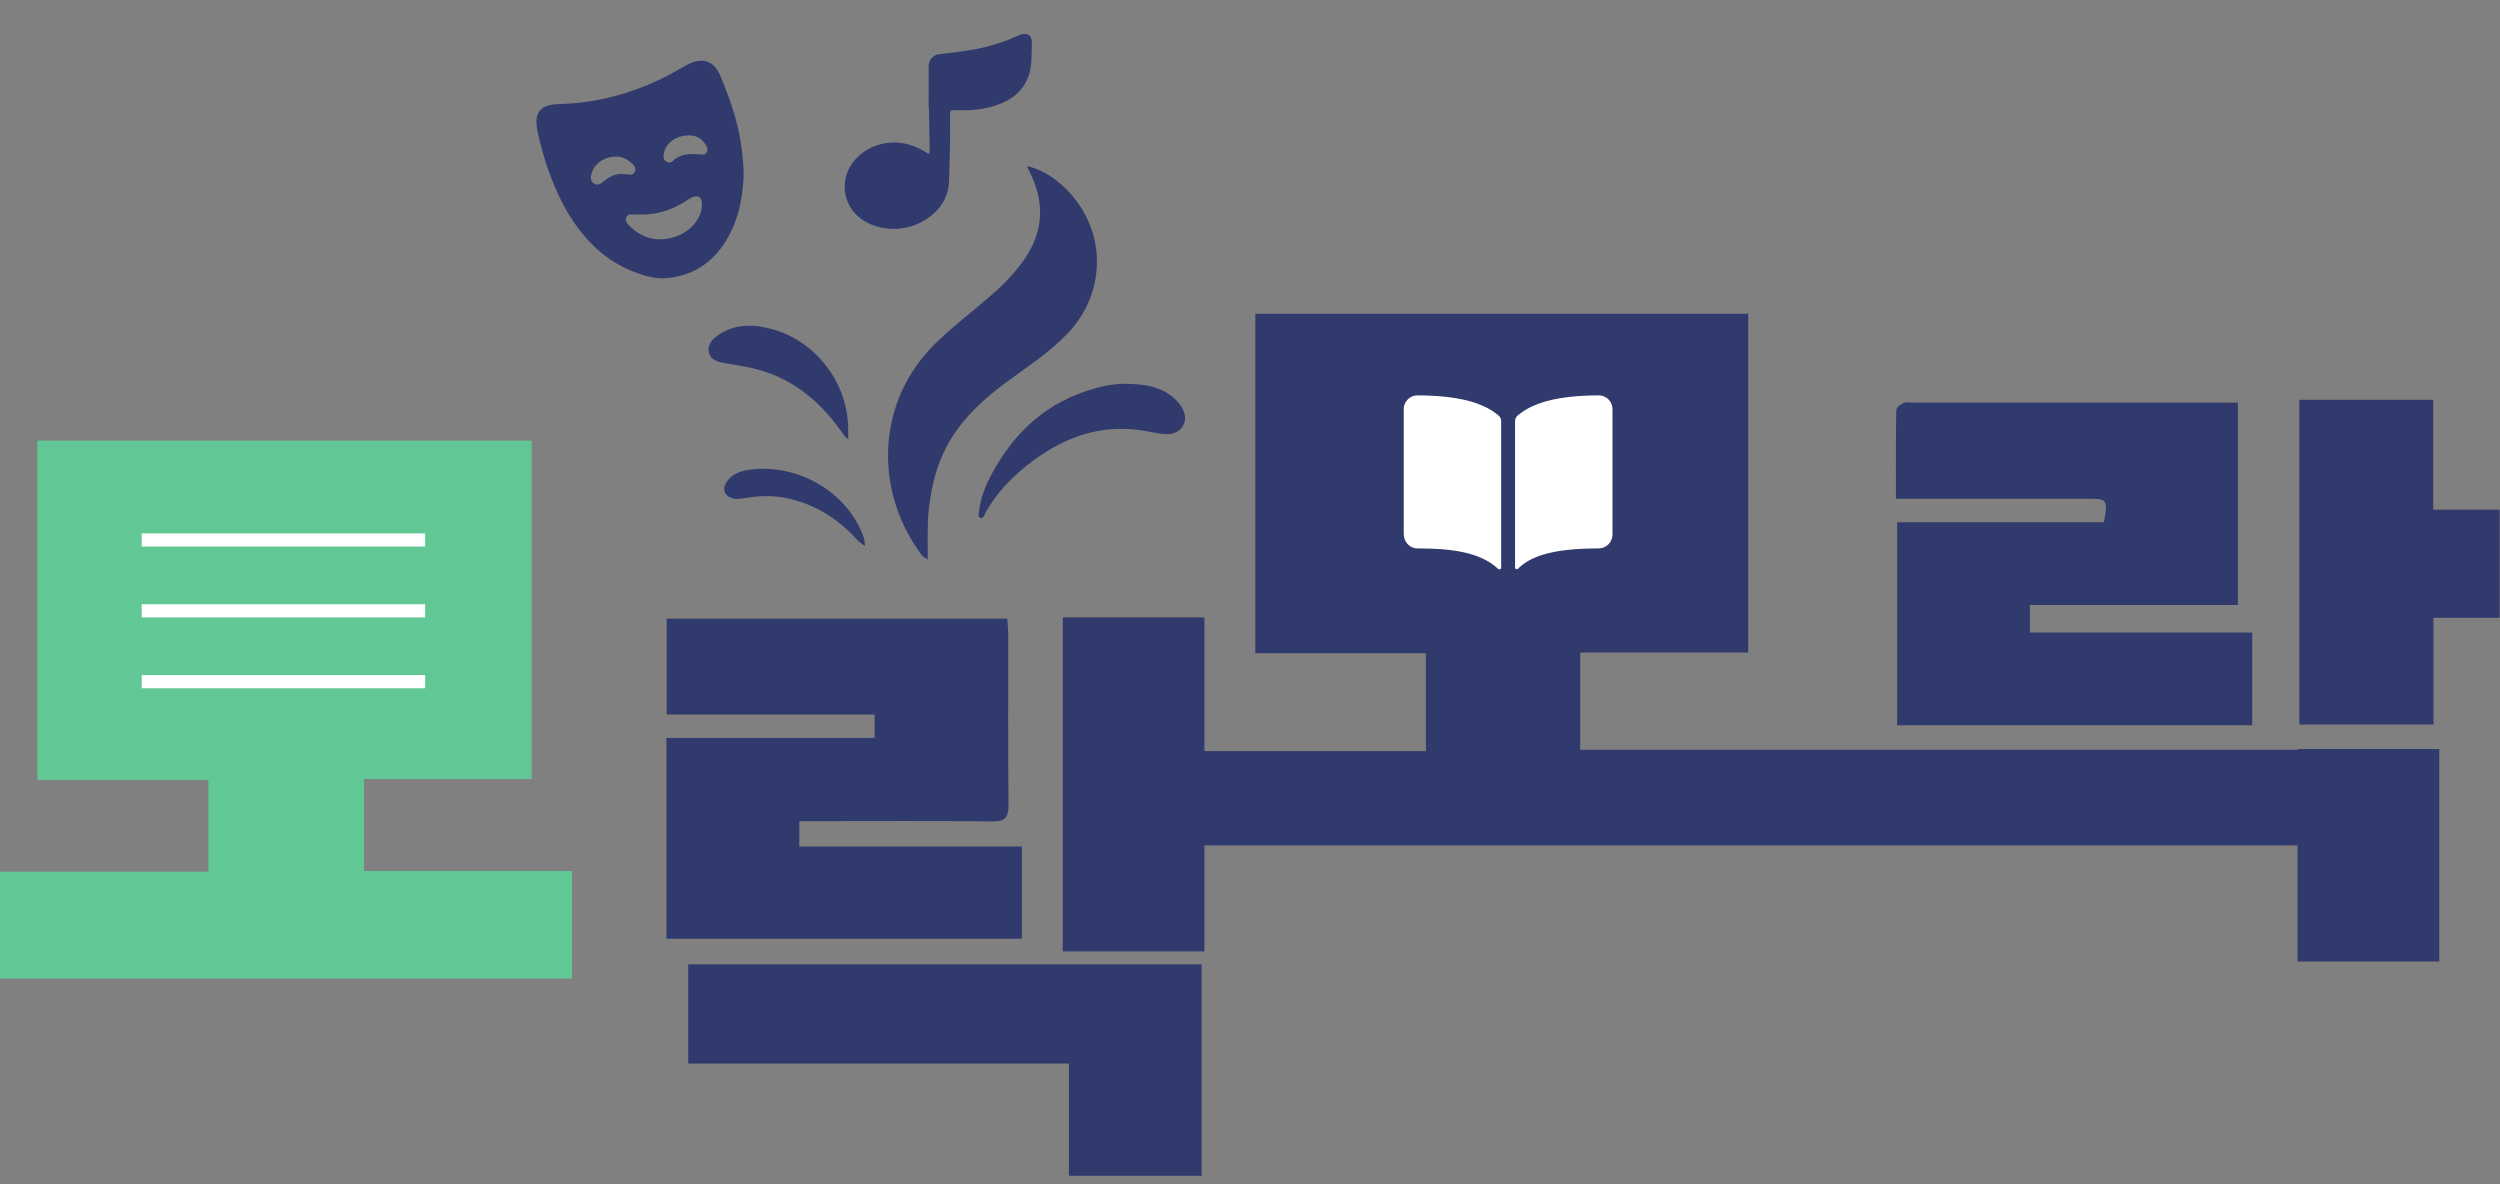 <svg width="247" height="117" viewBox="0 0 247 117" fill="none" xmlns="http://www.w3.org/2000/svg">
<rect x="0" y="0" width="247" height="117" fill="#808080" stroke="none"/>
<path d="M240.656 74.077V83.524H117V74.208H140.88V64.544H124.028V31H172.727V64.468H156.122V74.074H240.656V74.077ZM135.865 54.896C144.118 53.327 152.289 51.78 160.453 50.217C162.155 49.891 162.25 49.666 161.654 47.835C161.208 47.886 160.75 47.914 160.304 47.999C152.674 49.449 145.05 50.951 137.407 52.331C135.822 52.617 135.275 53.227 135.865 54.896ZM161.703 39.103C161.278 39.161 160.835 39.204 160.405 39.286C152.719 40.745 145.034 42.217 137.346 43.673C135.455 44.03 135.361 44.154 135.947 46.104C136.332 46.052 136.729 46.016 137.12 45.94C144.851 44.471 152.582 42.994 160.316 41.528C162.103 41.19 162.158 41.117 161.703 39.106V39.103Z" fill="#313A6D"/>
<path d="M0 96.68V86.121H20.587V77.055H3.69V43.529H52.532V76.975H35.967V86.054H56.518V96.68H0ZM41.66 51.495C32.732 53.177 24.021 54.816 15.312 56.458V58.688C24.164 57.018 32.912 55.367 41.66 53.716V51.495ZM15.297 67.416C23.633 65.838 31.889 64.287 40.139 62.709C41.984 62.355 41.99 62.295 41.517 60.241C32.772 61.889 24.024 63.541 15.297 65.186V67.416Z" fill="#60C795"/>
<path d="M222.524 71.658H187.437V51.603H207.872C208.269 49.318 208.235 49.273 206.143 49.273C200.492 49.273 194.844 49.273 189.193 49.273H187.318C187.318 46.26 187.3 43.387 187.351 40.514C187.354 40.267 187.794 39.935 188.1 39.813C188.408 39.691 188.802 39.777 189.157 39.777C199.185 39.777 209.21 39.777 219.237 39.777H221.101V59.771H200.556V62.497H222.518V71.658H222.524Z" fill="#313A6D"/>
<path d="M86.412 72.908V70.593H65.868V61.122H99.516C99.55 61.627 99.611 62.112 99.611 62.599C99.617 68.235 99.584 73.874 99.642 79.51C99.654 80.759 99.306 81.17 98.02 81.155C92.32 81.091 86.617 81.128 80.917 81.128C80.313 81.128 79.708 81.128 78.975 81.128V83.638H100.964V92.747H65.84V72.905H86.412V72.908Z" fill="#313A6D"/>
<path d="M67.997 95.281H118.723V116.165H105.61V105.079H67.994V95.281H67.997Z" fill="#313A6D"/>
<path d="M240.405 50.354H246.964V61.038H240.427V71.585H227.173V39.499H240.405V50.357V50.354Z" fill="#313A6D"/>
<rect x="227" y="74" width="14" height="21" fill="#313A6D"/>
<rect x="105" y="61" width="14" height="33" fill="#313A6D"/>
<rect x="12" y="50" width="37" height="24" fill="#60C795"/>
<rect x="129" y="36" width="37" height="24" fill="#313A6D"/>
<line x1="14" y1="53.35" x2="42" y2="53.35" stroke="white" stroke-width="1.3"/>
<line x1="14" y1="60.35" x2="42" y2="60.35" stroke="white" stroke-width="1.3"/>
<line x1="14" y1="67.35" x2="42" y2="67.35" stroke="white" stroke-width="1.3"/>
<g clip-path="url(#clip0_1027_133)">
<path d="M91.66 55.276C91.145 55.029 90.93 54.665 90.697 54.331C86.332 48.042 86.668 39.434 92.563 33.789C94.239 32.184 96.079 30.776 97.829 29.26C99.163 28.104 100.396 26.866 101.366 25.384C103.176 22.619 103.155 19.801 101.701 16.919C101.641 16.799 101.574 16.68 101.513 16.56C101.505 16.542 101.515 16.516 101.522 16.42C102.921 16.759 104.073 17.492 105.084 18.437C109.381 22.456 109.477 28.87 105.362 33.073C103.552 34.921 101.387 36.311 99.325 37.838C97.016 39.545 94.954 41.477 93.575 44.032C92.546 45.937 92.045 47.979 91.792 50.105C91.59 51.795 91.671 53.489 91.66 55.277V55.276Z" fill="#313A6D"/>
<path d="M111.385 37.929C113.212 37.954 114.952 38.222 116.293 39.626C116.602 39.949 116.838 40.312 116.986 40.722C117.37 41.798 116.623 42.843 115.46 42.89C114.778 42.918 114.123 42.761 113.463 42.632C108.489 41.664 104.386 43.444 100.741 46.587C99.371 47.769 98.205 49.139 97.329 50.731C97.23 50.912 97.147 51.257 96.879 51.178C96.566 51.086 96.709 50.731 96.733 50.516C96.865 49.373 97.237 48.285 97.755 47.266C100.012 42.828 103.381 39.648 108.355 38.322C108.712 38.227 109.072 38.136 109.438 38.078C110.082 37.977 110.726 37.87 111.387 37.926L111.385 37.929Z" fill="#313A6D"/>
<path d="M83.801 43.39C83.395 43.111 83.245 42.799 83.051 42.529C80.849 39.452 78.047 37.202 74.236 36.358C73.334 36.158 72.414 36.025 71.503 35.862C70.833 35.742 70.179 35.516 70.028 34.797C69.875 34.065 70.355 33.534 70.924 33.135C72.582 31.971 74.409 32.011 76.262 32.511C80.155 33.561 83.147 37.028 83.697 41.006C83.801 41.76 83.818 42.5 83.801 43.389V43.39Z" fill="#313A6D"/>
<path d="M85.462 53.932C84.916 53.644 84.597 53.216 84.231 52.849C82.347 50.956 80.135 49.663 77.469 49.164C76.026 48.894 74.598 49.032 73.172 49.272C72.934 49.312 72.71 49.302 72.481 49.257C71.672 49.097 71.322 48.427 71.727 47.726C72.295 46.744 73.317 46.481 74.332 46.376C79.144 45.879 83.637 48.763 85.211 52.76C85.353 53.119 85.437 53.48 85.462 53.934V53.932Z" fill="#313A6D"/>
<path d="M91.751 10.694C91.751 9.325 91.747 7.955 91.752 6.586C91.755 5.921 92.161 5.422 92.831 5.345C94.288 5.18 95.743 5.026 97.176 4.689C98.34 4.415 99.463 4.039 100.547 3.541C101.486 3.11 102.002 3.41 101.948 4.42C101.893 5.46 101.984 6.526 101.616 7.529C100.959 9.319 99.508 10.154 97.757 10.597C96.616 10.886 95.45 10.931 94.28 10.878C93.937 10.863 93.854 10.964 93.859 11.298C93.891 13.496 93.85 15.693 93.765 17.888C93.697 19.616 92.807 20.866 91.36 21.758C89.435 22.945 86.838 22.889 85.087 21.631C83.144 20.235 82.894 17.451 84.553 15.697C86.192 13.964 88.757 13.583 90.964 14.747C91.161 14.851 91.355 14.964 91.54 15.087C91.796 15.257 91.859 15.173 91.853 14.898C91.826 13.608 91.809 12.318 91.788 11.029C91.786 10.918 91.775 10.806 91.769 10.695C91.763 10.695 91.757 10.695 91.751 10.695L91.751 10.694Z" fill="#313A6D"/>
</g>
<path d="M73.472 17.396C73.376 19.401 73.014 21.718 71.71 23.819C70.337 26.031 68.325 27.323 65.689 27.488C64.661 27.552 63.585 27.227 62.578 26.835C61.085 26.254 59.775 25.386 58.667 24.31C57.098 22.786 55.941 20.954 55.045 18.977C54.181 17.067 53.557 15.076 53.123 13.048C52.786 11.477 53.035 10.325 55.217 10.281C58.302 10.219 61.232 9.535 64.065 8.365C65.361 7.831 66.562 7.156 67.769 6.468C69.192 5.659 70.458 5.849 71.139 7.43C72.462 10.502 73.442 13.647 73.472 17.393V17.396ZM63.251 21.196C63.125 21.196 62.997 21.186 62.872 21.198C62.517 21.233 62.049 21.031 61.872 21.493C61.718 21.898 62.053 22.184 62.319 22.435C63.506 23.552 64.913 23.898 66.499 23.456C68.188 22.985 69.394 21.561 69.351 20.143C69.33 19.437 68.962 19.211 68.318 19.528C68.071 19.649 67.847 19.813 67.612 19.957C66.281 20.777 64.841 21.235 63.25 21.198L63.251 21.196ZM61.628 17.204C62.04 17.176 62.543 17.461 62.733 16.952C62.924 16.443 62.462 16.154 62.119 15.885C60.934 14.962 58.843 15.664 58.45 17.113C58.354 17.468 58.289 17.851 58.665 18.115C59.072 18.401 59.375 18.139 59.666 17.899C60.243 17.421 60.875 17.104 61.63 17.204H61.628ZM68.158 13.374C66.804 13.365 65.784 14.086 65.582 15.203C65.531 15.477 65.531 15.751 65.784 15.94C65.986 16.089 66.268 16.104 66.422 15.952C67.236 15.158 68.219 15.164 69.264 15.269C69.798 15.322 70.058 14.912 69.801 14.447C69.456 13.826 68.935 13.396 68.155 13.374H68.158Z" fill="#313A6D"/>
<path d="M146.69 40.18C145.138 39.438 142.968 39.075 140.063 39.062C139.789 39.059 139.52 39.139 139.293 39.291C139.106 39.418 138.953 39.588 138.848 39.787C138.742 39.986 138.687 40.208 138.688 40.433V52.727C138.688 53.558 139.279 54.184 140.063 54.184C143.116 54.184 146.18 54.47 148.014 56.204C148.039 56.228 148.071 56.244 148.105 56.25C148.139 56.256 148.174 56.252 148.206 56.238C148.238 56.224 148.265 56.202 148.284 56.173C148.303 56.144 148.313 56.11 148.313 56.075V41.59C148.313 41.492 148.292 41.396 148.251 41.307C148.211 41.218 148.152 41.138 148.078 41.074C147.658 40.715 147.191 40.414 146.69 40.18ZM158.708 39.29C158.48 39.138 158.211 39.058 157.938 39.062C155.032 39.075 152.862 39.437 151.31 40.18C150.809 40.414 150.342 40.714 149.922 41.073C149.848 41.137 149.789 41.216 149.749 41.305C149.708 41.394 149.687 41.49 149.688 41.588V56.074C149.687 56.108 149.697 56.14 149.716 56.168C149.734 56.195 149.76 56.217 149.791 56.23C149.822 56.243 149.855 56.246 149.888 56.24C149.921 56.234 149.951 56.218 149.975 56.195C151.078 55.099 153.013 54.183 157.939 54.184C158.304 54.184 158.654 54.039 158.911 53.781C159.169 53.523 159.314 53.173 159.314 52.809V40.434C159.315 40.208 159.26 39.986 159.154 39.786C159.048 39.587 158.895 39.416 158.708 39.29Z" fill="white"/>
<defs>
<clipPath id="clip0_1027_133">
<rect width="47.087" height="55.276" fill="white" transform="translate(70)"/>
</clipPath>
</defs>
</svg>
